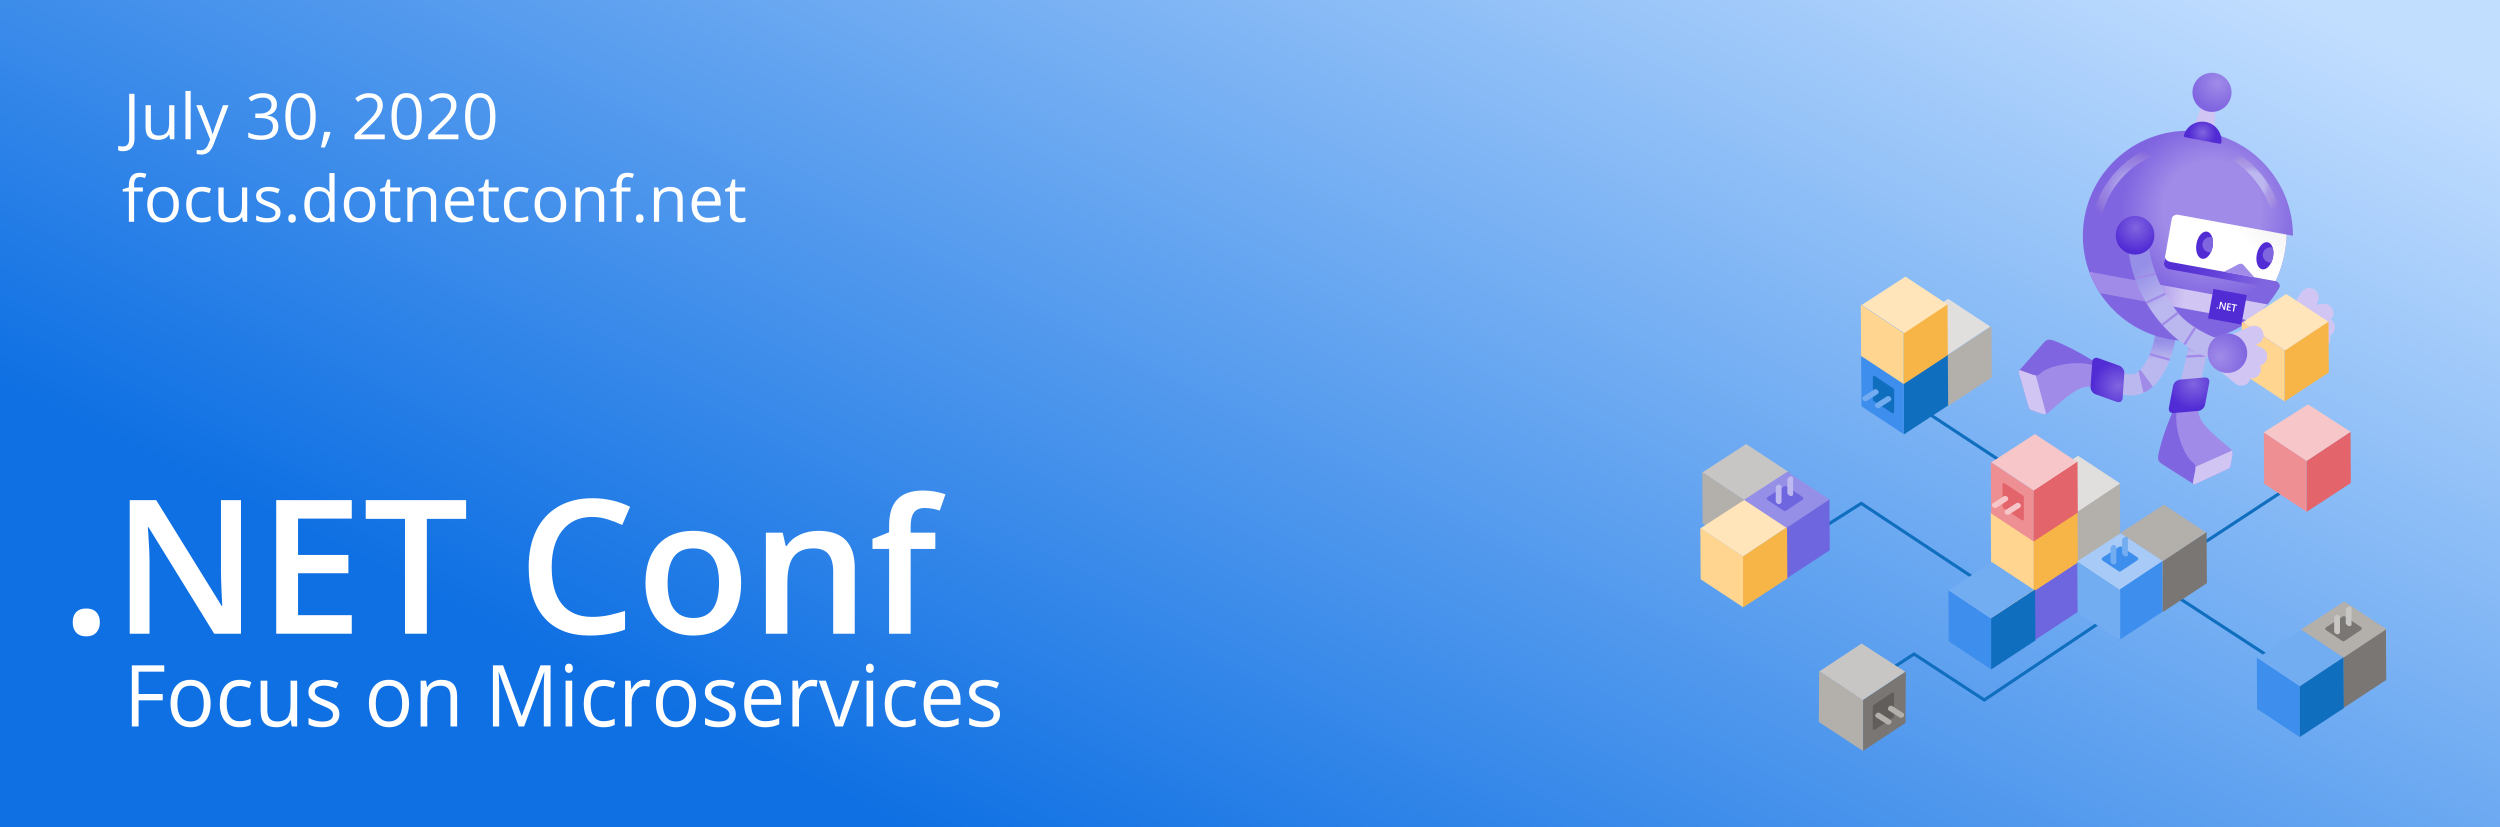 <svg xmlns="http://www.w3.org/2000/svg" width="550" height="182" fill="none" viewBox="0 0 550 182"><rect x="0" y="0" width="550" height="182" fill="#333333" stroke="none"/><g clip-path="url(#clip0)"><rect width="550" height="182" fill="#fff"/><rect width="550" height="182" fill="url(#paint0_linear)"/><path fill="#fff" d="M16 136.904C16 135.926 16.255 135.176 16.764 134.653C17.273 134.13 18.009 133.869 18.974 133.869C19.952 133.869 20.695 134.144 21.204 134.693C21.713 135.229 21.968 135.966 21.968 136.904C21.968 137.856 21.707 138.613 21.184 139.176C20.675 139.725 19.939 140 18.974 140C18.009 140 17.273 139.725 16.764 139.176C16.255 138.626 16 137.869 16 136.904Z"/><path fill="#fff" d="M53.014 139.417H47.126L32.678 115.998H32.517L32.618 117.305C32.805 119.798 32.899 122.076 32.899 124.14V139.417H28.539V110.028H34.366L48.774 133.326H48.894C48.867 133.018 48.814 131.899 48.733 129.969C48.653 128.026 48.613 126.512 48.613 125.426V110.028H53.014V139.417Z"/><path fill="#fff" d="M77.388 139.417H60.77V110.028H77.388V114.089H65.572V122.089H76.644V126.11H65.572V135.336H77.388V139.417Z"/><path fill="#fff" d="M93.905 139.417H89.103V114.149H80.462V110.028H102.546V114.149H93.905V139.417Z"/><path fill="#fff" d="M130.256 113.727C127.496 113.727 125.326 114.705 123.745 116.662C122.164 118.618 121.374 121.319 121.374 124.763C121.374 128.368 122.131 131.095 123.645 132.944C125.172 134.794 127.375 135.718 130.256 135.718C131.501 135.718 132.707 135.598 133.873 135.357C135.038 135.102 136.25 134.78 137.51 134.392V138.512C135.205 139.384 132.593 139.819 129.673 139.819C125.373 139.819 122.071 138.519 119.766 135.919C117.462 133.306 116.31 129.574 116.31 124.723C116.31 121.667 116.866 118.994 117.978 116.702C119.103 114.41 120.724 112.655 122.841 111.435C124.957 110.216 127.442 109.606 130.296 109.606C133.297 109.606 136.069 110.236 138.615 111.496L136.887 115.496C135.895 115.027 134.844 114.618 133.732 114.27C132.633 113.908 131.475 113.727 130.256 113.727Z"/><path fill="#fff" d="M163.049 128.261C163.049 131.892 162.118 134.727 160.256 136.764C158.394 138.801 155.802 139.819 152.48 139.819C150.403 139.819 148.568 139.35 146.974 138.412C145.38 137.474 144.154 136.127 143.297 134.372C142.439 132.616 142.011 130.579 142.011 128.261C142.011 124.656 142.935 121.841 144.784 119.818C146.632 117.794 149.238 116.782 152.6 116.782C155.815 116.782 158.361 117.821 160.236 119.898C162.112 121.962 163.049 124.749 163.049 128.261ZM146.873 128.261C146.873 133.393 148.769 135.96 152.56 135.96C156.311 135.96 158.187 133.393 158.187 128.261C158.187 123.181 156.298 120.642 152.52 120.642C150.537 120.642 149.097 121.299 148.2 122.612C147.316 123.925 146.873 125.808 146.873 128.261Z"/><path fill="#fff" d="M188.046 139.417H183.304V125.748C183.304 124.032 182.956 122.753 182.259 121.908C181.576 121.064 180.484 120.642 178.984 120.642C176.988 120.642 175.528 121.232 174.603 122.411C173.679 123.59 173.217 125.567 173.217 128.341V139.417H168.495V117.184H172.192L172.855 120.099H173.096C173.766 119.041 174.717 118.223 175.95 117.647C177.182 117.071 178.549 116.782 180.049 116.782C185.381 116.782 188.046 119.496 188.046 124.924V139.417Z"/><path fill="#fff" d="M205.77 120.763H200.344V139.417H195.602V120.763H191.945V118.551L195.602 117.104V115.657C195.602 113.03 196.218 111.087 197.451 109.827C198.683 108.554 200.565 107.917 203.097 107.917C204.758 107.917 206.392 108.192 208 108.742L206.754 112.32C205.589 111.945 204.477 111.757 203.419 111.757C202.347 111.757 201.563 112.092 201.068 112.762C200.585 113.419 200.344 114.41 200.344 115.737V117.184H205.77V120.763Z"/><path fill="#fff" d="M30.489 159.816H29V146.377H36.14V147.765H30.489V152.683H35.798V154.071H30.489V159.816Z"/><path fill="#fff" d="M46.337 154.77C46.337 156.412 45.943 157.696 45.155 158.621C44.366 159.54 43.277 160 41.887 160C41.028 160 40.266 159.789 39.6 159.366C38.935 158.943 38.421 158.336 38.059 157.546C37.696 156.755 37.515 155.83 37.515 154.77C37.515 153.127 37.907 151.849 38.689 150.936C39.472 150.017 40.558 149.557 41.948 149.557C43.292 149.557 44.357 150.026 45.146 150.964C45.94 151.902 46.337 153.17 46.337 154.77ZM39.022 154.77C39.022 156.056 39.267 157.037 39.758 157.711C40.249 158.385 40.97 158.722 41.922 158.722C42.874 158.722 43.595 158.388 44.086 157.72C44.582 157.046 44.831 156.063 44.831 154.77C44.831 153.489 44.582 152.517 44.086 151.856C43.595 151.188 42.868 150.854 41.904 150.854C40.953 150.854 40.234 151.181 39.749 151.837C39.265 152.493 39.022 153.47 39.022 154.77Z"/><path fill="#fff" d="M52.733 160C51.343 160 50.265 159.553 49.5 158.658C48.741 157.757 48.361 156.485 48.361 154.843C48.361 153.158 48.746 151.856 49.517 150.936C50.294 150.017 51.398 149.557 52.829 149.557C53.29 149.557 53.752 149.61 54.213 149.714C54.675 149.818 55.037 149.94 55.3 150.081L54.853 151.378C54.532 151.243 54.181 151.132 53.801 151.047C53.422 150.955 53.086 150.909 52.794 150.909C50.843 150.909 49.868 152.214 49.868 154.825C49.868 156.063 50.104 157.012 50.578 157.674C51.056 158.336 51.763 158.667 52.698 158.667C53.498 158.667 54.318 158.486 55.159 158.125V159.476C54.517 159.825 53.708 160 52.733 160Z"/><path fill="#fff" d="M58.812 149.741V156.277C58.812 157.098 58.991 157.711 59.347 158.116C59.703 158.52 60.261 158.722 61.02 158.722C62.025 158.722 62.758 158.434 63.219 157.858C63.686 157.282 63.92 156.341 63.92 155.036V149.741H65.374V159.816H64.174L63.964 158.465H63.885C63.587 158.961 63.172 159.341 62.641 159.605C62.115 159.868 61.514 160 60.836 160C59.668 160 58.792 159.709 58.208 159.127C57.63 158.545 57.341 157.613 57.341 156.332V149.741H58.812Z"/><path fill="#fff" d="M74.661 157.068C74.661 158.005 74.328 158.728 73.662 159.237C72.996 159.746 72.062 160 70.859 160C69.585 160 68.592 159.789 67.88 159.366V157.95C68.341 158.195 68.835 158.388 69.36 158.529C69.892 158.67 70.403 158.741 70.894 158.741C71.653 158.741 72.237 158.615 72.646 158.364C73.055 158.106 73.259 157.717 73.259 157.196C73.259 156.804 73.095 156.47 72.768 156.194C72.447 155.912 71.816 155.582 70.876 155.202C69.982 154.852 69.346 154.549 68.966 154.292C68.592 154.028 68.312 153.731 68.125 153.4C67.944 153.069 67.853 152.674 67.853 152.214C67.853 151.393 68.172 150.746 68.808 150.274C69.445 149.796 70.318 149.557 71.428 149.557C72.462 149.557 73.472 149.778 74.459 150.219L73.942 151.46C72.978 151.044 72.105 150.835 71.323 150.835C70.634 150.835 70.114 150.949 69.763 151.175C69.413 151.402 69.238 151.715 69.238 152.113C69.238 152.383 69.302 152.612 69.43 152.802C69.565 152.992 69.778 153.173 70.07 153.345C70.362 153.516 70.923 153.764 71.752 154.089C72.891 154.524 73.659 154.963 74.056 155.404C74.459 155.845 74.661 156.4 74.661 157.068Z"/><path fill="#fff" d="M89.983 154.77C89.983 156.412 89.589 157.696 88.8 158.621C88.012 159.54 86.923 160 85.533 160C84.674 160 83.912 159.789 83.246 159.366C82.58 158.943 82.066 158.336 81.704 157.546C81.342 156.755 81.161 155.83 81.161 154.77C81.161 153.127 81.552 151.849 82.335 150.936C83.118 150.017 84.204 149.557 85.594 149.557C86.937 149.557 88.003 150.026 88.791 150.964C89.586 151.902 89.983 153.17 89.983 154.77ZM82.668 154.77C82.668 156.056 82.913 157.037 83.404 157.711C83.894 158.385 84.616 158.722 85.568 158.722C86.52 158.722 87.241 158.388 87.731 157.72C88.228 157.046 88.476 156.063 88.476 154.77C88.476 153.489 88.228 152.517 87.731 151.856C87.241 151.188 86.514 150.854 85.55 150.854C84.598 150.854 83.88 151.181 83.395 151.837C82.91 152.493 82.668 153.47 82.668 154.77Z"/><path fill="#fff" d="M99.112 159.816V153.299C99.112 152.478 98.933 151.865 98.577 151.46C98.221 151.056 97.663 150.854 96.904 150.854C95.899 150.854 95.163 151.139 94.696 151.708C94.229 152.278 93.995 153.219 93.995 154.531V159.816H92.541V149.741H93.724L93.96 151.12H94.03C94.328 150.624 94.746 150.241 95.283 149.971C95.82 149.695 96.419 149.557 97.079 149.557C98.236 149.557 99.106 149.852 99.69 150.44C100.274 151.022 100.566 151.957 100.566 153.244V159.816H99.112Z"/><path fill="#fff" d="M114.11 159.816L109.765 147.903H109.694C109.776 148.847 109.817 149.968 109.817 151.267V159.816H108.442V146.377H110.684L114.741 157.463H114.811L118.902 146.377H121.127V159.816H119.638V151.157C119.638 150.164 119.679 149.086 119.76 147.921H119.69L115.31 159.816H114.11Z"/><path fill="#fff" d="M125.884 159.816H124.43V149.741H125.884V159.816ZM124.307 147.011C124.307 146.662 124.389 146.408 124.553 146.248C124.716 146.083 124.921 146 125.166 146C125.399 146 125.601 146.083 125.77 146.248C125.94 146.414 126.024 146.668 126.024 147.011C126.024 147.354 125.94 147.612 125.77 147.783C125.601 147.949 125.399 148.032 125.166 148.032C124.921 148.032 124.716 147.949 124.553 147.783C124.389 147.612 124.307 147.354 124.307 147.011Z"/><path fill="#fff" d="M132.805 160C131.415 160 130.338 159.553 129.572 158.658C128.813 157.757 128.434 156.485 128.434 154.843C128.434 153.158 128.819 151.856 129.59 150.936C130.367 150.017 131.471 149.557 132.901 149.557C133.363 149.557 133.824 149.61 134.286 149.714C134.747 149.818 135.109 149.94 135.372 150.081L134.925 151.378C134.604 151.243 134.254 151.132 133.874 151.047C133.494 150.955 133.158 150.909 132.866 150.909C130.916 150.909 129.94 152.214 129.94 154.825C129.94 156.063 130.177 157.012 130.65 157.674C131.129 158.336 131.836 158.667 132.77 158.667C133.57 158.667 134.391 158.486 135.232 158.125V159.476C134.589 159.825 133.78 160 132.805 160Z"/><path fill="#fff" d="M141.899 149.557C142.325 149.557 142.708 149.594 143.046 149.668L142.845 151.083C142.448 150.991 142.097 150.946 141.794 150.946C141.017 150.946 140.351 151.276 139.796 151.938C139.247 152.6 138.973 153.424 138.973 154.411V159.816H137.518V149.741H138.719L138.885 151.607H138.955C139.311 150.952 139.741 150.446 140.243 150.091C140.745 149.735 141.297 149.557 141.899 149.557Z"/><path fill="#fff" d="M153.13 154.77C153.13 156.412 152.736 157.696 151.947 158.621C151.159 159.54 150.069 160 148.679 160C147.821 160 147.059 159.789 146.393 159.366C145.727 158.943 145.213 158.336 144.851 157.546C144.489 156.755 144.308 155.83 144.308 154.77C144.308 153.127 144.699 151.849 145.482 150.936C146.264 150.017 147.351 149.557 148.741 149.557C150.084 149.557 151.15 150.026 151.938 150.964C152.733 151.902 153.13 153.17 153.13 154.77ZM145.815 154.77C145.815 156.056 146.06 157.037 146.551 157.711C147.041 158.385 147.762 158.722 148.714 158.722C149.666 158.722 150.388 158.388 150.878 157.72C151.375 157.046 151.623 156.063 151.623 154.77C151.623 153.489 151.375 152.517 150.878 151.856C150.388 151.188 149.661 150.854 148.697 150.854C147.745 150.854 147.027 151.181 146.542 151.837C146.057 152.493 145.815 153.47 145.815 154.77Z"/><path fill="#fff" d="M161.882 157.068C161.882 158.005 161.549 158.728 160.883 159.237C160.217 159.746 159.283 160 158.08 160C156.806 160 155.814 159.789 155.101 159.366V157.95C155.562 158.195 156.056 158.388 156.582 158.529C157.113 158.67 157.624 158.741 158.115 158.741C158.874 158.741 159.458 158.615 159.867 158.364C160.276 158.106 160.48 157.717 160.48 157.196C160.48 156.804 160.317 156.47 159.989 156.194C159.668 155.912 159.037 155.582 158.097 155.202C157.204 154.852 156.567 154.549 156.187 154.292C155.814 154.028 155.533 153.731 155.346 153.4C155.165 153.069 155.075 152.674 155.075 152.214C155.075 151.393 155.393 150.746 156.03 150.274C156.666 149.796 157.539 149.557 158.649 149.557C159.683 149.557 160.693 149.778 161.68 150.219L161.163 151.46C160.2 151.044 159.327 150.835 158.544 150.835C157.855 150.835 157.335 150.949 156.985 151.175C156.634 151.402 156.459 151.715 156.459 152.113C156.459 152.383 156.523 152.612 156.652 152.802C156.786 152.992 156.999 153.173 157.291 153.345C157.583 153.516 158.144 153.764 158.973 154.089C160.112 154.524 160.88 154.963 161.277 155.404C161.68 155.845 161.882 156.4 161.882 157.068Z"/><path fill="#fff" d="M168.312 160C166.893 160 165.771 159.547 164.948 158.64C164.13 157.733 163.721 156.473 163.721 154.861C163.721 153.237 164.101 151.947 164.86 150.991C165.625 150.035 166.65 149.557 167.935 149.557C169.139 149.557 170.091 149.974 170.791 150.808C171.492 151.635 171.843 152.729 171.843 154.089V155.054H165.228C165.258 156.237 165.541 157.135 166.078 157.748C166.621 158.361 167.383 158.667 168.365 158.667C169.398 158.667 170.42 158.44 171.431 157.987V159.347C170.917 159.58 170.429 159.746 169.968 159.844C169.512 159.948 168.96 160 168.312 160ZM167.918 150.835C167.147 150.835 166.531 151.099 166.069 151.626C165.614 152.153 165.345 152.882 165.263 153.814H170.283C170.283 152.851 170.079 152.116 169.67 151.607C169.261 151.093 168.677 150.835 167.918 150.835Z"/><path fill="#fff" d="M178.711 149.557C179.137 149.557 179.52 149.594 179.859 149.668L179.657 151.083C179.26 150.991 178.91 150.946 178.606 150.946C177.829 150.946 177.163 151.276 176.608 151.938C176.059 152.6 175.785 153.424 175.785 154.411V159.816H174.331V149.741H175.531L175.697 151.607H175.767C176.124 150.952 176.553 150.446 177.055 150.091C177.558 149.735 178.109 149.557 178.711 149.557Z"/><path fill="#fff" d="M183.757 159.816L180.113 149.741H181.672L183.74 155.716C184.207 157.114 184.481 158.021 184.563 158.437H184.633C184.697 158.112 184.899 157.441 185.238 156.424C185.582 155.401 186.35 153.173 187.542 149.741H189.101L185.457 159.816H183.757Z"/><path fill="#fff" d="M192.097 159.816H190.643V149.741H192.097V159.816ZM190.52 147.011C190.52 146.662 190.602 146.408 190.766 146.248C190.929 146.083 191.134 146 191.379 146C191.613 146 191.814 146.083 191.983 146.248C192.153 146.414 192.237 146.668 192.237 147.011C192.237 147.354 192.153 147.612 191.983 147.783C191.814 147.949 191.613 148.032 191.379 148.032C191.134 148.032 190.929 147.949 190.766 147.783C190.602 147.612 190.52 147.354 190.52 147.011Z"/><path fill="#fff" d="M199.018 160C197.628 160 196.551 159.553 195.786 158.658C195.026 157.757 194.647 156.485 194.647 154.843C194.647 153.158 195.032 151.856 195.803 150.936C196.58 150.017 197.684 149.557 199.115 149.557C199.576 149.557 200.037 149.61 200.499 149.714C200.96 149.818 201.322 149.94 201.585 150.081L201.138 151.378C200.817 151.243 200.467 151.132 200.087 151.047C199.707 150.955 199.372 150.909 199.08 150.909C197.129 150.909 196.153 152.214 196.153 154.825C196.153 156.063 196.39 157.012 196.863 157.674C197.342 158.336 198.049 158.667 198.983 158.667C199.783 158.667 200.604 158.486 201.445 158.125V159.476C200.802 159.825 199.994 160 199.018 160Z"/><path fill="#fff" d="M207.788 160C206.368 160 205.247 159.547 204.424 158.64C203.606 157.733 203.197 156.473 203.197 154.861C203.197 153.237 203.577 151.947 204.336 150.991C205.101 150.035 206.126 149.557 207.411 149.557C208.614 149.557 209.566 149.974 210.267 150.808C210.968 151.635 211.318 152.729 211.318 154.089V155.054H204.704C204.733 156.237 205.016 157.135 205.554 157.748C206.097 158.361 206.859 158.667 207.84 158.667C208.874 158.667 209.896 158.44 210.906 157.987V159.347C210.392 159.58 209.905 159.746 209.443 159.844C208.988 159.948 208.436 160 207.788 160ZM207.393 150.835C206.622 150.835 206.006 151.099 205.545 151.626C205.089 152.153 204.821 152.882 204.739 153.814H209.759C209.759 152.851 209.554 152.116 209.146 151.607C208.737 151.093 208.153 150.835 207.393 150.835Z"/><path fill="#fff" d="M220 157.068C220 158.005 219.667 158.728 219.001 159.237C218.335 159.746 217.401 160 216.198 160C214.925 160 213.932 159.789 213.219 159.366V157.95C213.681 158.195 214.174 158.388 214.7 158.529C215.231 158.67 215.742 158.741 216.233 158.741C216.992 158.741 217.576 158.615 217.985 158.364C218.394 158.106 218.598 157.717 218.598 157.196C218.598 156.804 218.435 156.47 218.108 156.194C217.786 155.912 217.156 155.582 216.215 155.202C215.322 154.852 214.685 154.549 214.306 154.292C213.932 154.028 213.651 153.731 213.465 153.4C213.283 153.069 213.193 152.674 213.193 152.214C213.193 151.393 213.511 150.746 214.148 150.274C214.784 149.796 215.658 149.557 216.767 149.557C217.801 149.557 218.811 149.778 219.799 150.219L219.282 151.46C218.318 151.044 217.445 150.835 216.662 150.835C215.973 150.835 215.453 150.949 215.103 151.175C214.752 151.402 214.577 151.715 214.577 152.113C214.577 152.383 214.641 152.612 214.77 152.802C214.904 152.992 215.117 153.173 215.409 153.345C215.701 153.516 216.262 153.764 217.091 154.089C218.23 154.524 218.998 154.963 219.396 155.404C219.799 155.845 220 156.4 220 157.068Z"/><path fill="url(#paint1_linear)" d="M496.312 54.401L499.605 57.594C496.649 60.645 495.443 63.743 496.2 66.315C497.098 69.372 500.729 71.79 506.429 73.127L505.382 77.597C495.928 75.379 492.776 70.939 491.795 67.61C490.559 63.383 492.161 58.688 496.312 54.401Z"/><path fill="#A08BE8" d="M491.817 61.881L491.672 62.393L496.029 63.629L496.174 63.117L491.817 61.881Z"/><path fill="#A08BE8" d="M493.438 70.897C495.366 69.088 496.779 67.699 496.779 67.699L496.542 67.243L491.818 67.651C492.114 68.668 492.622 69.78 493.438 70.897Z"/><path fill="#A08BE8" d="M499.835 70.617L497.506 74.501L497.963 74.775L500.292 70.89L499.835 70.617Z"/><path fill="#B3AFAB" d="M428.453 78.135V89.398L438.203 83.013L438.138 71.767L428.453 78.135Z"/><path fill="#B2B2B2" d="M428.453 78.147V89.351L419.129 83.202L419.064 71.885L428.453 78.147Z"/><path fill="#E1DFDD" d="M428.329 78.164L437.842 71.844L428.589 65.742L419.01 71.956L428.329 78.164Z"/><path fill="#D0C5F3" d="M507.392 70.159L509.799 66.581C510.431 65.624 510.171 64.335 509.213 63.696C508.255 63.063 506.966 63.324 506.328 64.281L503.862 67.947L507.392 70.159Z"/><path fill="#D0C5F3" d="M507.54 74.457L511.832 74.061C512.973 73.948 513.813 72.931 513.695 71.784C513.582 70.643 512.566 69.804 511.418 69.922L507.02 70.324L507.54 74.457Z"/><path fill="#D0C5F3" d="M507.268 71.471L511.549 70.969C512.69 70.827 513.5 69.786 513.358 68.645C513.216 67.504 512.175 66.694 511.034 66.836L506.647 67.35L507.268 71.471Z"/><path fill="#D0C5F3" d="M506.139 76.166L510.425 76.615C511.566 76.728 512.583 75.894 512.696 74.747C512.808 73.606 511.974 72.589 510.827 72.476L506.428 72.015L506.139 76.166Z"/><path fill="url(#paint2_radial)" d="M505.299 76.296C507.703 76.296 509.651 74.348 509.651 71.944C509.651 69.541 507.703 67.593 505.299 67.593C502.896 67.593 500.948 69.541 500.948 71.944C500.948 74.348 502.896 76.296 505.299 76.296Z"/><path fill="#106EBE" d="M444.547 134.399L409.468 111.157L399.753 117.312L399.381 116.726L409.473 110.329L444.931 133.82L444.547 134.399Z"/><path fill="#106EBE" d="M423.67 90.161L423.285 90.74L446.563 106.084L446.948 105.504L423.67 90.161Z"/><path fill="#106EBE" d="M404.01 155.442L403.632 154.857L421.074 143.469L436.535 153.58L466.228 133.654L466.619 134.233L436.547 154.413L421.08 144.297L404.01 155.442Z"/><path fill="#106EBE" d="M502.313 107.568L476.777 124.312L477.161 124.892L502.698 108.147L502.313 107.568Z"/><path fill="#106EBE" d="M502.207 146.868L476.28 129.958L476.658 129.373L502.213 146.041L502.207 146.868Z"/><path fill="#B3AFAB" d="M456.692 112.653V123.916L466.442 117.53L466.377 106.285L456.692 112.653Z"/><path fill="#B2B2B2" d="M457.117 112.665V123.869L447.793 117.714L447.728 106.397L457.117 112.665Z"/><path fill="#E1DFDD" d="M456.91 112.682L466.424 106.361L457.17 100.26L447.592 106.474L456.91 112.682Z"/><path fill="#6E66DF" d="M447.367 129.74V141.004L457.117 134.618L457.052 123.372L447.367 129.74Z"/><path fill="#B2B2B2" d="M447.367 129.752V140.956L438.043 134.807L437.978 123.49L447.367 129.752Z"/><path fill="#C2C2C2" d="M447.415 129.769L456.928 123.449L447.675 117.347L438.096 123.561L447.415 129.769Z"/><path fill="#797673" d="M475.766 123.425V134.689L485.516 128.303L485.45 117.057L475.766 123.425Z"/><path fill="#939393" d="M475.766 123.437V134.642L466.442 128.493L466.376 117.176L475.766 123.437Z"/><path fill="#B3AFAB" d="M475.796 123.461L485.309 117.14L476.056 111.038L466.477 117.252L475.796 123.461Z"/><path fill="#F7B548" d="M447.367 118.884V130.148L457.117 123.762L457.052 112.516L447.367 118.884Z"/><path fill="#FFD590" d="M447.367 118.896V130.101L438.043 123.946L437.978 112.629L447.367 118.896Z"/><path fill="#B2B2B2" d="M447.397 118.92L456.911 112.599L447.657 106.498L438.079 112.712L447.397 118.92Z"/><path fill="#E3646A" d="M447.367 107.887V119.15L457.117 112.765L457.052 101.519L447.367 107.887Z"/><path fill="#EE8F94" d="M447.367 107.899V119.103L438.043 112.954L437.978 101.637L447.367 107.899Z"/><path fill="#E3646A" d="M445.245 109.288V114.208C445.245 114.261 445.233 114.308 445.204 114.355C445.18 114.403 445.139 114.438 445.091 114.462C445.044 114.485 444.997 114.497 444.943 114.497C444.89 114.497 444.843 114.479 444.796 114.45L440.704 111.754C440.663 111.73 440.633 111.695 440.609 111.653C440.586 111.612 440.574 111.565 440.574 111.517L440.544 106.551C440.544 106.497 440.556 106.45 440.586 106.403C440.609 106.356 440.651 106.32 440.698 106.296C440.745 106.273 440.793 106.261 440.846 106.261C440.899 106.261 440.946 106.279 440.994 106.308L445.115 109.058C445.156 109.081 445.186 109.117 445.21 109.158C445.233 109.194 445.245 109.241 445.245 109.288Z"/><path fill="#106EBE" d="M438.037 136.031V147.295L447.787 140.909L447.722 129.663L438.037 136.031Z"/><path fill="#3E8EED" d="M438.037 136.043V147.247L428.713 141.098L428.648 129.781L438.037 136.043Z"/><path fill="#72ACF1" d="M437.937 136.061L447.45 129.74L438.197 123.638L428.618 129.852L437.937 136.061Z"/><path fill="#3E8EED" d="M466.016 129.693V140.956L475.766 134.571L475.701 123.325L466.016 129.693Z"/><path fill="#72ACF1" d="M466.442 129.705V140.909L457.117 134.76L457.052 123.443L466.442 129.705Z"/><path fill="#A7CBF6" d="M466.276 129.722L475.789 123.402L466.536 117.3L456.958 123.514L466.276 129.722Z"/><path fill="#3E8EED" d="M466.554 125.695L470.244 123.242C470.297 123.206 470.338 123.159 470.368 123.106C470.397 123.053 470.415 122.988 470.415 122.928C470.415 122.869 470.397 122.804 470.368 122.751C470.338 122.698 470.297 122.651 470.244 122.615L466.672 120.256C466.613 120.215 466.542 120.197 466.465 120.197C466.394 120.197 466.323 120.22 466.258 120.256L462.545 122.668C462.492 122.704 462.451 122.751 462.421 122.804C462.392 122.857 462.374 122.922 462.374 122.982C462.374 123.047 462.392 123.106 462.415 123.159C462.445 123.212 462.486 123.26 462.539 123.295L466.134 125.695C466.193 125.737 466.27 125.761 466.341 125.761C466.418 125.761 466.489 125.737 466.554 125.695Z"/><path fill="#72ACF1" d="M465.052 124.206C464.892 124.182 464.739 124.123 464.614 124.023C464.484 123.922 464.384 123.792 464.325 123.644V120.428C464.39 120.28 464.49 120.15 464.614 120.049C464.745 119.949 464.892 119.89 465.052 119.866C465.123 119.866 465.2 119.878 465.265 119.907C465.33 119.937 465.395 119.978 465.442 120.032C465.495 120.085 465.531 120.144 465.56 120.215C465.584 120.286 465.596 120.357 465.596 120.428V123.644C465.602 123.715 465.59 123.792 465.56 123.857C465.537 123.928 465.495 123.987 465.442 124.04C465.389 124.093 465.33 124.135 465.265 124.164C465.2 124.194 465.129 124.206 465.052 124.206Z"/><path fill="#72ACF1" d="M467.701 122.432C467.393 122.432 467.145 122.184 466.861 121.87V118.654C467.145 118.346 467.393 118.092 467.701 118.092C467.772 118.086 467.843 118.092 467.908 118.122C467.973 118.151 468.032 118.193 468.073 118.252C468.115 118.311 468.144 118.376 468.156 118.447C468.168 118.518 468.156 118.589 468.133 118.654V121.87C468.156 121.935 468.168 122.006 468.156 122.077C468.144 122.148 468.115 122.213 468.073 122.272C468.032 122.326 467.973 122.373 467.908 122.402C467.843 122.426 467.772 122.438 467.701 122.432Z"/><path fill="#F7C6C8" d="M441.662 109.377C441.715 109.43 441.751 109.489 441.78 109.554C441.804 109.619 441.816 109.69 441.816 109.767C441.81 109.838 441.792 109.909 441.762 109.974C441.727 110.039 441.686 110.092 441.626 110.14L439.184 111.706C439.048 111.771 438.889 111.789 438.741 111.748C438.593 111.706 438.463 111.618 438.374 111.494C438.321 111.44 438.286 111.381 438.256 111.316C438.233 111.251 438.221 111.18 438.221 111.103C438.227 111.032 438.244 110.961 438.274 110.896C438.309 110.831 438.351 110.778 438.41 110.731L440.852 109.164C440.988 109.099 441.147 109.081 441.295 109.123C441.443 109.158 441.573 109.247 441.662 109.377Z"/><path fill="#F7C6C8" d="M444.441 110.885C444.494 110.938 444.529 110.997 444.559 111.062C444.583 111.127 444.594 111.198 444.594 111.275C444.588 111.346 444.571 111.417 444.541 111.482C444.512 111.547 444.464 111.6 444.405 111.647L441.963 113.214C441.827 113.279 441.668 113.297 441.52 113.256C441.372 113.214 441.242 113.126 441.153 113.001C441.1 112.948 441.065 112.889 441.035 112.824C441.011 112.759 441 112.688 441 112.611C441.005 112.54 441.023 112.469 441.053 112.404C441.088 112.339 441.13 112.286 441.189 112.239L443.631 110.672C443.767 110.607 443.926 110.589 444.074 110.63C444.222 110.666 444.352 110.76 444.441 110.885Z"/><path fill="#939393" d="M383.89 110.08V121.344L393.64 114.958L393.574 103.712L383.89 110.08Z"/><path fill="#B3AFAB" d="M383.89 110.092V121.297L374.566 115.148L374.5 103.831L383.89 110.092Z"/><path fill="#C8C6C4" d="M383.89 110.11L393.403 103.789L384.15 97.688L374.571 103.902L383.89 110.11Z"/><path fill="#6E66DF" d="M392.794 116.171V127.434L402.544 121.049L402.479 109.803L392.794 116.171Z"/><path fill="#939393" d="M392.794 116.182V127.387L383.47 121.237L383.405 109.921L392.794 116.182Z"/><path fill="#958FE7" d="M392.942 116.2L402.455 109.879L393.202 103.777L383.624 109.991L392.942 116.2Z"/><path fill="#6E66DF" d="M392.865 112.404L396.555 109.95C396.608 109.915 396.649 109.867 396.679 109.814C396.708 109.761 396.726 109.696 396.726 109.637C396.726 109.572 396.708 109.513 396.679 109.46C396.649 109.406 396.608 109.359 396.555 109.324L392.983 106.964C392.924 106.923 392.853 106.905 392.776 106.905C392.699 106.905 392.634 106.929 392.569 106.964L388.856 109.371C388.803 109.406 388.762 109.454 388.732 109.507C388.703 109.56 388.685 109.625 388.685 109.684C388.685 109.749 388.703 109.808 388.726 109.862C388.756 109.915 388.797 109.962 388.85 109.998L392.445 112.398C392.504 112.439 392.581 112.463 392.652 112.463C392.735 112.463 392.806 112.439 392.865 112.404Z"/><path fill="#BDB9F0" d="M391.369 110.914C391.209 110.896 391.062 110.837 390.937 110.737C390.813 110.636 390.719 110.506 390.671 110.358V107.142C390.725 106.994 390.813 106.858 390.937 106.764C391.062 106.663 391.209 106.604 391.369 106.586C391.517 106.586 391.659 106.645 391.765 106.752C391.872 106.858 391.937 106.994 391.943 107.142V110.358C391.937 110.506 391.872 110.648 391.765 110.749C391.659 110.849 391.517 110.908 391.369 110.914Z"/><path fill="#BDB9F0" d="M394.024 109.134C393.716 109.134 393.468 108.886 393.22 108.573V105.356C393.468 105.049 393.716 104.794 394.024 104.794C394.095 104.789 394.166 104.8 394.231 104.83C394.296 104.859 394.355 104.901 394.402 104.954C394.45 105.007 394.479 105.072 394.497 105.143C394.515 105.214 394.509 105.285 394.491 105.356V108.573C394.509 108.644 394.509 108.714 394.497 108.785C394.479 108.856 394.45 108.921 394.402 108.975C394.355 109.028 394.296 109.069 394.231 109.099C394.166 109.128 394.095 109.14 394.024 109.134Z"/><path fill="#F7B548" d="M383.464 122.373V133.636L393.214 127.251L393.149 116.005L383.464 122.373Z"/><path fill="#FFD590" d="M383.464 122.385V133.589L374.14 127.44L374.075 116.123L383.464 122.385Z"/><path fill="#FFE5B9" d="M383.458 122.408L392.971 116.088L383.718 109.986L374.14 116.2L383.458 122.408Z"/><path fill="#106EBE" d="M418.839 84.319V95.583L428.589 89.197L428.524 77.951L418.839 84.319Z"/><path fill="#3E8EED" d="M418.839 84.331V95.535L409.515 89.386L409.45 78.07L418.839 84.331Z"/><path fill="#106EBE" d="M416.716 85.72V90.64C416.716 90.693 416.704 90.74 416.675 90.787C416.645 90.835 416.61 90.87 416.562 90.894C416.515 90.918 416.468 90.929 416.415 90.929C416.361 90.929 416.314 90.912 416.267 90.882L412.175 88.18C412.134 88.156 412.104 88.121 412.081 88.08C412.057 88.038 412.045 87.991 412.045 87.944L412.016 82.977C412.016 82.924 412.027 82.876 412.057 82.829C412.081 82.782 412.122 82.746 412.169 82.723C412.217 82.699 412.264 82.687 412.317 82.687C412.37 82.687 412.418 82.705 412.465 82.735L416.586 85.484C416.627 85.508 416.657 85.543 416.681 85.584C416.704 85.626 416.716 85.673 416.716 85.72Z"/><path fill="#7BC0EF" d="M418.822 84.349L428.335 78.028L419.082 71.926L409.503 78.14L418.822 84.349Z"/><path fill="#72ACF1" d="M413.151 85.892C413.204 85.945 413.24 86.004 413.269 86.069C413.293 86.134 413.305 86.205 413.305 86.282C413.299 86.353 413.281 86.424 413.251 86.489C413.216 86.554 413.175 86.607 413.115 86.654L410.673 88.221C410.537 88.286 410.378 88.304 410.23 88.263C410.082 88.221 409.952 88.133 409.863 88.008C409.81 87.955 409.775 87.896 409.745 87.831C409.722 87.766 409.71 87.695 409.71 87.618C409.716 87.547 409.733 87.476 409.763 87.411C409.798 87.346 409.84 87.293 409.899 87.246L412.341 85.679C412.477 85.614 412.636 85.596 412.784 85.638C412.938 85.673 413.068 85.768 413.151 85.892Z"/><path fill="#72ACF1" d="M415.936 87.405C415.989 87.459 416.024 87.518 416.054 87.583C416.078 87.648 416.09 87.719 416.09 87.796C416.084 87.867 416.066 87.938 416.036 88.003C416.001 88.068 415.959 88.121 415.9 88.168L413.458 89.735C413.322 89.8 413.163 89.818 413.015 89.776C412.867 89.735 412.737 89.646 412.648 89.522C412.595 89.469 412.56 89.41 412.53 89.345C412.506 89.28 412.495 89.209 412.495 89.132C412.501 89.061 412.518 88.99 412.548 88.925C412.583 88.86 412.625 88.807 412.684 88.759L415.126 87.193C415.262 87.127 415.421 87.11 415.569 87.151C415.717 87.187 415.847 87.275 415.936 87.405Z"/><path fill="#B3AFAB" d="M409.893 153.964V165.228L400.144 158.842L400.209 147.596L409.893 153.964Z"/><path fill="#797673" d="M409.893 153.976V165.18L419.217 159.031L419.282 147.714L409.893 153.976Z"/><path fill="#605D5A" d="M412.01 155.365V160.284C412.01 160.338 412.022 160.385 412.051 160.432C412.081 160.48 412.116 160.515 412.164 160.539C412.211 160.562 412.258 160.574 412.312 160.574C412.365 160.574 412.412 160.556 412.459 160.527L416.551 157.831C416.592 157.807 416.622 157.772 416.646 157.73C416.669 157.689 416.681 157.642 416.681 157.594L416.711 152.628C416.711 152.574 416.699 152.527 416.669 152.48C416.64 152.432 416.604 152.397 416.557 152.373C416.51 152.35 416.462 152.338 416.409 152.338C416.356 152.338 416.308 152.356 416.261 152.385L412.14 155.135C412.099 155.158 412.069 155.194 412.045 155.235C412.022 155.271 412.01 155.318 412.01 155.365Z"/><path fill="#C8C6C4" d="M409.817 153.994L400.303 147.673L409.556 141.571L419.135 147.785L409.817 153.994Z"/><path fill="#B3AFAB" d="M415.487 155.537C415.434 155.59 415.398 155.65 415.368 155.715C415.345 155.78 415.333 155.851 415.333 155.927C415.339 155.998 415.357 156.069 415.386 156.134C415.422 156.199 415.463 156.253 415.522 156.3L417.964 157.867C418.1 157.932 418.26 157.95 418.408 157.908C418.555 157.867 418.685 157.778 418.774 157.654C418.827 157.601 418.863 157.542 418.892 157.477C418.922 157.412 418.928 157.341 418.928 157.264C418.922 157.193 418.904 157.122 418.875 157.057C418.839 156.992 418.798 156.939 418.739 156.891L416.297 155.324C416.161 155.259 416.001 155.242 415.853 155.283C415.706 155.318 415.575 155.413 415.487 155.537Z"/><path fill="#B3AFAB" d="M412.702 157.05C412.649 157.104 412.613 157.163 412.584 157.228C412.56 157.293 412.548 157.364 412.548 157.441C412.554 157.512 412.572 157.583 412.601 157.648C412.637 157.713 412.678 157.766 412.737 157.813L415.179 159.38C415.315 159.445 415.475 159.463 415.623 159.421C415.771 159.38 415.901 159.291 415.989 159.167C416.042 159.114 416.078 159.055 416.108 158.99C416.131 158.925 416.143 158.854 416.143 158.777C416.137 158.706 416.119 158.635 416.09 158.57C416.054 158.505 416.013 158.452 415.954 158.404L413.512 156.838C413.376 156.773 413.216 156.755 413.068 156.796C412.921 156.832 412.791 156.926 412.702 157.05Z"/><path fill="#797673" d="M515.221 144.71V155.974L524.971 149.588L524.906 138.342L515.221 144.71Z"/><path fill="#939393" d="M515.64 144.722V155.926L506.316 149.771L506.251 138.455L515.64 144.722Z"/><path fill="#B3AFAB" d="M515.487 144.74L525 138.419L515.747 132.317L506.168 138.532L515.487 144.74Z"/><path fill="#106EBE" d="M505.891 150.913V162.176L515.641 155.791L515.576 144.545L505.891 150.913Z"/><path fill="#3E8EED" d="M505.891 150.925V162.129L496.567 155.98L496.501 144.663L505.891 150.925Z"/><path fill="#72ACF1" d="M506.003 150.948L515.516 144.627L506.263 138.525L496.685 144.74L506.003 150.948Z"/><path fill="#797673" d="M515.741 141.038L519.431 138.585C519.484 138.549 519.525 138.502 519.555 138.449C519.584 138.395 519.602 138.33 519.602 138.271C519.602 138.212 519.584 138.147 519.555 138.094C519.525 138.041 519.484 137.993 519.431 137.958L515.859 135.599C515.8 135.557 515.729 135.54 515.652 135.54C515.575 135.54 515.51 135.563 515.445 135.599L511.732 138.011C511.679 138.047 511.638 138.094 511.608 138.147C511.579 138.2 511.561 138.265 511.561 138.324C511.561 138.389 511.579 138.449 511.602 138.502C511.632 138.555 511.673 138.602 511.726 138.638L515.321 141.038C515.38 141.08 515.457 141.103 515.528 141.103C515.605 141.097 515.676 141.08 515.741 141.038Z"/><path fill="#C8C6C4" d="M514.239 139.548C514.08 139.531 513.932 139.466 513.802 139.371C513.677 139.271 513.577 139.141 513.518 138.993V135.776C513.577 135.628 513.672 135.498 513.802 135.398C513.926 135.297 514.08 135.238 514.239 135.22C514.31 135.22 514.387 135.232 514.452 135.262C514.517 135.291 514.582 135.333 514.635 135.386C514.689 135.439 514.73 135.498 514.754 135.569C514.783 135.634 514.795 135.711 514.795 135.782V138.999C514.795 139.07 514.783 139.146 514.754 139.211C514.724 139.277 514.683 139.342 514.635 139.395C514.582 139.448 514.523 139.489 514.452 139.519C514.387 139.531 514.316 139.548 514.239 139.548Z"/><path fill="#C8C6C4" d="M516.894 137.769C516.586 137.769 516.338 137.521 516.072 137.207V133.991C516.338 133.683 516.586 133.429 516.894 133.429C516.965 133.423 517.036 133.435 517.101 133.459C517.166 133.488 517.225 133.53 517.266 133.583C517.314 133.636 517.343 133.707 517.355 133.772C517.367 133.843 517.361 133.914 517.337 133.979V137.195C517.361 137.26 517.367 137.337 517.355 137.402C517.343 137.473 517.314 137.538 517.266 137.591C517.219 137.645 517.166 137.692 517.101 137.716C517.036 137.769 516.965 137.781 516.894 137.769Z"/><path fill="url(#paint3_linear)" d="M468.771 87.016C467.452 87.016 465.897 86.637 464.159 85.543L465.555 81.387C467.204 82.421 469.185 82.469 469.741 82.209C471.491 81.387 473.631 77.78 474.341 72.465L478.887 73.074C478.651 74.841 477.196 83.781 471.692 86.365C470.923 86.72 469.936 87.016 468.771 87.016Z"/><path fill="url(#paint4_linear)" d="M482.234 72.89L479.78 83.805L484.274 83.568L486.728 72.66L482.234 72.89Z"/><path fill="#A08BE8" d="M481.045 78.158L480.927 78.696L485.421 78.46L485.539 77.922L481.045 78.158Z"/><path fill="#A08BE8" d="M473.087 77.674L472.845 78.158L477.203 79.376L477.445 78.892L473.087 77.674Z"/><path fill="url(#paint5_radial)" d="M500.628 61.875C503.182 56.382 503.058 51.605 503.058 51.605L504.412 51.853L504.448 51.836C504.442 40.903 496.637 31.189 485.498 29.155C472.945 26.861 460.913 35.174 458.613 47.726C456.313 60.279 464.632 72.311 477.185 74.611C487.088 76.42 496.673 71.625 501.397 63.359C501.562 62.993 501.681 62.313 500.628 61.875Z"/><path fill="url(#paint6_radial)" d="M500.628 61.875C503.153 56.453 503.058 51.723 503.058 51.611L479.479 47.3C479.479 47.3 478.019 46.88 477.77 48.234C477.522 49.588 476.877 53.438 476.103 57.677C475.943 58.546 500.386 62.088 500.628 61.875Z"/><path fill="#A08BE8" d="M489.312 59.788C489.312 59.788 491.907 58.41 492.41 58.156C492.912 57.908 493.303 57.955 493.646 58.381C493.988 58.807 495.934 60.994 495.934 60.994L489.312 59.788Z"/><path fill="url(#paint7_radial)" d="M501.243 63.631C501.243 63.631 502.124 62.484 500.64 61.863C500.64 61.857 477.451 57.618 477.451 57.618C476.913 57.517 476.274 57.068 476.31 56.536C476.245 56.908 476.174 57.293 476.103 57.671C475.961 58.463 476.469 58.99 476.984 59.155C477.037 59.173 477.09 59.185 477.143 59.197L478.728 59.486L501.243 63.631Z"/><path fill="url(#paint8_radial)" d="M498.837 66.972L459.648 59.806C460.257 61.461 461.049 63.034 462.007 64.501L494.97 70.531C496.383 69.497 497.684 68.302 498.837 66.972Z"/><path fill="#512BD4" d="M494.292 64.918L486.958 63.576L485.772 70.061L493.106 71.403L494.292 64.918Z"/><path fill="#fff" d="M487.758 67.902C487.717 67.897 487.68 67.874 487.659 67.838C487.633 67.8 487.623 67.767 487.634 67.727C487.639 67.686 487.66 67.654 487.698 67.628C487.734 67.607 487.775 67.594 487.815 67.604C487.856 67.609 487.893 67.632 487.919 67.669C487.946 67.707 487.955 67.74 487.944 67.781C487.939 67.822 487.913 67.852 487.881 67.88C487.839 67.899 487.8 67.907 487.758 67.902Z"/><path fill="#fff" d="M489.475 68.19L489.195 68.138L488.67 66.844C488.655 66.81 488.645 66.776 488.642 66.745L488.636 66.743C488.632 66.779 488.625 66.851 488.607 66.962L488.419 67.995L488.173 67.953L488.459 66.377L488.757 66.433L489.26 67.696C489.281 67.751 489.297 67.786 489.298 67.805L489.303 67.806C489.303 67.763 489.316 67.693 489.33 67.593L489.514 66.577L489.76 66.619L489.475 68.19Z"/><path fill="#fff" d="M490.679 68.406L489.814 68.251L490.101 66.674L490.929 66.826L490.888 67.047L490.316 66.941L490.237 67.391L490.769 67.487L490.727 67.708L490.195 67.613L490.112 68.08L490.719 68.19L490.679 68.406Z"/><path fill="#fff" d="M492.155 67.275L491.712 67.191L491.468 68.546L491.21 68.501L491.455 67.146L491.012 67.063L491.054 66.841L492.193 67.046L492.155 67.275Z"/><path fill="#D0C5F3" d="M487.165 28.552L482.778 27.724L484.25 23.337L487.402 23.934L487.165 28.552Z"/><path fill="url(#paint9_radial)" d="M488.324 31.626C488.519 31.662 488.714 31.52 488.726 31.325C488.892 29.196 487.431 27.245 485.285 26.837C483.139 26.429 481.069 27.712 480.443 29.752C480.383 29.947 480.508 30.148 480.709 30.184L488.324 31.626Z"/><path fill="#8065E0" d="M478.527 89.38C475.76 95.376 474.814 99.928 474.784 100.413C474.749 101.087 474.802 101.537 475.606 102.051C476.534 102.642 482.577 106.503 482.577 106.503L483.547 102.897L483.736 91.917L478.527 89.38Z"/><path fill="#A08BE8" d="M483.612 89.824C483.458 92.662 485.995 94.808 490.524 98.569C491.056 99.006 491.274 99.503 491.133 100.236L490.683 102.589C490.618 102.938 490.287 103.086 489.944 103.275L482.802 106.574C482.559 106.598 482.4 106.415 482.447 106.166L482.967 103.452C483.127 102.607 483.044 102.187 482.311 101.637C480.472 100.266 478.214 94.223 478.882 90.492C479.556 86.749 483.612 89.824 483.612 89.824Z"/><path fill="#D0C5F3" d="M491.009 99.142C491.168 99.444 491.216 99.793 491.133 100.23L490.684 102.583C490.618 102.932 490.341 103.08 489.944 103.269L482.802 106.568C482.56 106.592 482.4 106.409 482.447 106.16L482.968 103.446C483.027 103.151 483.05 102.908 483.027 102.69L491.009 99.142Z"/><path fill="url(#paint10_radial)" d="M485.043 83.042L479.55 83.521C478.87 83.58 478.214 84.189 478.084 84.881L477.155 89.735C477.025 90.427 477.469 90.935 478.149 90.876L483.642 90.397C484.322 90.338 484.978 89.729 485.108 89.037L486.036 84.183C486.166 83.497 485.723 82.983 485.043 83.042Z"/><path fill="#A08BE8" d="M470.486 81.706L471.586 86.412C471.621 86.395 471.657 86.383 471.686 86.371C472.402 86.034 473.046 85.597 473.625 85.076L470.876 81.334C470.746 81.464 470.616 81.594 470.486 81.706Z"/><path fill="#512BD4" d="M486.786 54.26C487.077 52.607 486.514 51.126 485.53 50.954C484.546 50.781 483.513 51.981 483.222 53.634C482.932 55.287 483.495 56.767 484.479 56.94C485.463 57.113 486.496 55.913 486.786 54.26Z"/><path fill="#8065E0" d="M485.279 52.444C484.504 52.971 484.303 54.017 484.83 54.792C485.184 55.318 485.787 55.578 486.379 55.525C486.562 55.152 486.704 54.721 486.787 54.254C486.917 53.503 486.875 52.793 486.692 52.22C486.231 52.084 485.711 52.149 485.279 52.444Z"/><path fill="#512BD4" d="M500.051 56.639C500.39 54.995 499.872 53.499 498.894 53.297C497.915 53.094 496.847 54.263 496.507 55.907C496.168 57.551 496.686 59.047 497.665 59.249C498.643 59.451 499.712 58.282 500.051 56.639Z"/><path fill="#8065E0" d="M498.559 54.685C497.784 55.212 497.583 56.258 498.109 57.033C498.47 57.559 499.073 57.825 499.67 57.766C499.836 57.429 499.966 57.044 500.049 56.637C500.214 55.832 500.173 55.064 499.978 54.461C499.511 54.325 498.99 54.39 498.559 54.685Z"/><path fill="url(#paint11_radial)" d="M486.639 24.614C489.013 24.614 490.938 22.689 490.938 20.315C490.938 17.941 489.013 16.017 486.639 16.017C484.265 16.017 482.341 17.941 482.341 20.315C482.341 22.689 484.265 24.614 486.639 24.614Z"/><path fill="url(#paint12_radial)" d="M489.241 33.459C489.152 33.873 489.347 34.31 489.749 34.511C494.952 37.137 498.642 41.991 499.895 47.543C500.232 49.045 502.136 48.791 501.769 47.147C500.398 41.033 496.342 35.682 490.612 32.797C490.139 32.56 489.566 32.75 489.323 33.223C489.288 33.305 489.258 33.382 489.241 33.459Z"/><path fill="#E3646A" d="M517.119 94.997L517.184 106.243L507.434 112.629V101.365L517.119 94.997Z"/><path fill="#EE8F94" d="M498.045 95.11L498.11 106.427L507.434 112.576V101.371L498.045 95.11Z"/><path fill="#F7C6C8" d="M498.033 95.116L507.765 88.961L517.119 94.992L507.44 101.413L498.033 95.116Z"/><path fill="#F7C6C8" d="M447.415 107.917L456.928 101.596L447.675 95.494L438.096 101.709L447.415 107.917Z"/><path fill="#F7B548" d="M418.768 73.251V84.514L428.518 78.129L428.453 66.883L418.768 73.251Z"/><path fill="#FFD590" d="M418.768 73.263V84.467L409.444 78.312L409.373 67.001L418.768 73.263Z"/><path fill="#FFE5B9" d="M418.934 73.281L428.447 66.96L419.194 60.858L409.615 67.072L418.934 73.281Z"/><path fill="url(#paint13_radial)" d="M461.179 50.044C461.599 49.997 461.96 49.671 462.025 49.234C463.125 41.92 468.405 35.794 475.476 33.636C475.985 33.483 476.268 32.945 476.115 32.442C475.961 31.933 475.423 31.65 474.92 31.803C467.145 34.174 461.339 40.909 460.133 48.95C460.056 49.47 460.417 49.961 460.937 50.038C461.014 50.056 461.097 50.056 461.179 50.044Z"/><path fill="url(#paint14_linear)" d="M489.418 79.903L490.66 75.486C486.03 74.185 481.217 71.548 478.964 68.592C474.483 62.703 472.91 57.074 472.697 53.248L468.115 53.509C468.736 64.63 476.658 76.68 489.418 79.903Z"/><path fill="#A08BE8" d="M480.774 75.965L483.174 72.204C483.02 72.11 482.879 72.015 482.731 71.915L480.348 75.651C480.484 75.758 480.626 75.864 480.774 75.965Z"/><path fill="#A08BE8" d="M472.313 66.847L476.487 64.861C476.398 64.707 476.31 64.553 476.221 64.4L472.052 66.386C472.135 66.54 472.218 66.694 472.313 66.847Z"/><path fill="#A08BE8" d="M475.878 71.661L479.313 69.012C479.195 68.876 479.083 68.74 478.976 68.604L475.523 71.27C475.641 71.4 475.76 71.531 475.878 71.661Z"/><path fill="#A08BE8" d="M469.794 61.538L474.347 60.42C474.282 60.255 474.216 60.089 474.157 59.924L469.616 61.035C469.676 61.201 469.735 61.372 469.794 61.538Z"/><path fill="url(#paint15_radial)" d="M469.717 56.01C472.062 56.01 473.962 54.109 473.962 51.764C473.962 49.42 472.062 47.519 469.717 47.519C467.373 47.519 465.472 49.42 465.472 51.764C465.472 54.109 467.373 56.01 469.717 56.01Z"/><path fill="#8065E0" d="M461.719 80.192C456.22 76.538 451.868 74.9 451.395 74.8C450.739 74.664 450.284 74.64 449.651 75.362C448.924 76.189 444.176 81.564 444.176 81.564L447.593 83.078L458.413 84.952L461.719 80.192Z"/><path fill="#A08BE8" d="M460.5 85.147C457.721 84.561 455.208 86.731 450.797 90.633C450.283 91.089 449.762 91.231 449.053 90.982L446.8 90.178C446.469 90.06 446.369 89.711 446.238 89.344L444.08 81.782C444.098 81.54 444.299 81.41 444.536 81.499L447.137 82.427C447.947 82.716 448.373 82.699 449.029 82.054C450.667 80.452 456.982 79.145 460.571 80.381C464.16 81.611 460.5 85.147 460.5 85.147Z"/><path fill="#D0C5F3" d="M450.147 91.024C449.821 91.136 449.473 91.124 449.053 90.976L446.8 90.172C446.469 90.054 446.363 89.758 446.238 89.338L444.08 81.776C444.098 81.534 444.299 81.404 444.536 81.493L447.137 82.421C447.421 82.521 447.657 82.58 447.876 82.592L450.147 91.024Z"/><path fill="url(#paint16_radial)" d="M466.974 87.606L467.347 82.102C467.394 81.422 466.891 80.677 466.229 80.44L461.576 78.779C460.914 78.542 460.34 78.903 460.293 79.583L459.92 85.087C459.873 85.767 460.376 86.512 461.038 86.749L465.691 88.41C466.359 88.641 466.933 88.286 466.974 87.606Z"/><path fill="#F7B548" d="M502.585 77.071V88.334L512.335 81.949L512.27 70.703L502.585 77.071Z"/><path fill="#FFD590" d="M502.585 77.082V88.287L493.261 82.132L493.196 70.815L502.585 77.082Z"/><path fill="#FFE5B9" d="M502.715 77.1L512.229 70.78L502.975 64.678L493.397 70.892L502.715 77.1Z"/><path fill="#D0C5F3" d="M492.77 77.336L496.738 75.645C497.79 75.184 498.275 73.96 497.814 72.908C497.358 71.855 496.129 71.371 495.076 71.832L491.008 73.564L492.77 77.336Z"/><path fill="#D0C5F3" d="M490.553 81.026L494.367 83.03C495.39 83.556 496.643 83.154 497.169 82.137C497.696 81.114 497.294 79.861 496.277 79.335L492.362 77.277L490.553 81.026Z"/><path fill="#D0C5F3" d="M491.948 78.371L495.815 80.275C496.85 80.778 498.091 80.346 498.594 79.311C499.097 78.276 498.665 77.035 497.63 76.532L493.663 74.575L491.948 78.371Z"/><path fill="#D0C5F3" d="M488.454 81.694L491.807 84.402C492.705 85.117 494.012 84.969 494.727 84.071C495.443 83.172 495.295 81.865 494.396 81.15L490.961 78.371L488.454 81.694Z"/><path fill="url(#paint17_radial)" d="M490.039 82.049C492.442 82.049 494.39 80.1 494.39 77.697C494.39 75.293 492.442 73.345 490.039 73.345C487.635 73.345 485.687 75.293 485.687 77.697C485.687 80.1 487.635 82.049 490.039 82.049Z"/><path fill="#fff" d="M27.023 33.269C26.59 33.269 26.249 33.207 26 33.084V32.093C26.327 32.184 26.668 32.23 27.023 32.23C27.479 32.23 27.824 32.093 28.059 31.819C28.299 31.546 28.419 31.152 28.419 30.637V20.643H29.593V30.541C29.593 31.407 29.372 32.077 28.93 32.551C28.488 33.029 27.852 33.269 27.023 33.269Z"/><path fill="#fff" d="M33.187 23.145V28.005C33.187 28.616 33.327 29.071 33.608 29.372C33.889 29.673 34.329 29.823 34.928 29.823C35.721 29.823 36.299 29.609 36.663 29.181C37.031 28.752 37.215 28.053 37.215 27.082V23.145H38.363V30.637H37.416L37.25 29.632H37.188C36.953 30.001 36.626 30.284 36.207 30.48C35.792 30.675 35.317 30.773 34.783 30.773C33.862 30.773 33.171 30.557 32.71 30.124C32.254 29.691 32.026 28.998 32.026 28.046V23.145H33.187Z"/><path fill="#fff" d="M41.949 30.637H40.802V20H41.949V30.637Z"/><path fill="#fff" d="M43.179 23.145H44.409L46.068 27.417C46.431 28.392 46.657 29.096 46.745 29.529H46.8C46.86 29.297 46.984 28.9 47.173 28.34C47.367 27.775 47.993 26.043 49.053 23.145H50.283L47.028 31.676C46.706 32.519 46.328 33.116 45.895 33.467C45.466 33.822 44.939 34 44.312 34C43.962 34 43.617 33.961 43.276 33.884V32.975C43.529 33.029 43.812 33.057 44.126 33.057C44.914 33.057 45.476 32.619 45.812 31.744L46.233 30.678L43.179 23.145Z"/><path fill="#fff" d="M60.925 22.994C60.925 23.632 60.743 24.154 60.379 24.56C60.02 24.965 59.508 25.236 58.845 25.373V25.428C59.656 25.528 60.257 25.783 60.648 26.193C61.04 26.604 61.236 27.141 61.236 27.807C61.236 28.759 60.902 29.493 60.234 30.008C59.566 30.518 58.617 30.773 57.387 30.773C56.852 30.773 56.362 30.732 55.915 30.65C55.473 30.573 55.042 30.434 54.623 30.233V29.153C55.06 29.367 55.526 29.532 56.019 29.645C56.516 29.755 56.986 29.81 57.428 29.81C59.174 29.81 60.047 29.133 60.047 27.779C60.047 26.567 59.084 25.961 57.159 25.961H56.164V24.983H57.172C57.96 24.983 58.584 24.812 59.045 24.471C59.506 24.124 59.736 23.646 59.736 23.035C59.736 22.547 59.566 22.165 59.225 21.887C58.889 21.609 58.43 21.47 57.85 21.47C57.407 21.47 56.99 21.529 56.599 21.648C56.207 21.766 55.761 21.985 55.258 22.304L54.678 21.538C55.093 21.215 55.569 20.962 56.108 20.779C56.652 20.592 57.223 20.499 57.822 20.499C58.803 20.499 59.566 20.722 60.109 21.169C60.653 21.611 60.925 22.219 60.925 22.994Z"/><path fill="#fff" d="M69.459 25.626C69.459 27.353 69.183 28.643 68.63 29.495C68.082 30.347 67.241 30.773 66.108 30.773C65.02 30.773 64.193 30.338 63.627 29.468C63.06 28.593 62.777 27.312 62.777 25.626C62.777 23.885 63.051 22.593 63.599 21.75C64.147 20.907 64.984 20.485 66.108 20.485C67.204 20.485 68.035 20.925 68.602 21.805C69.174 22.684 69.459 23.958 69.459 25.626ZM63.938 25.626C63.938 27.08 64.111 28.139 64.456 28.805C64.802 29.465 65.352 29.796 66.108 29.796C66.872 29.796 67.425 29.461 67.766 28.791C68.112 28.116 68.284 27.061 68.284 25.626C68.284 24.19 68.112 23.14 67.766 22.475C67.425 21.805 66.872 21.47 66.108 21.47C65.352 21.47 64.802 21.8 64.456 22.461C64.111 23.117 63.938 24.172 63.938 25.626Z"/><path fill="#fff" d="M72.59 29.01L72.693 29.167C72.573 29.623 72.401 30.151 72.175 30.753C71.949 31.359 71.714 31.922 71.47 32.441H70.606C70.731 31.967 70.867 31.382 71.014 30.685C71.166 29.987 71.272 29.429 71.332 29.01H72.59Z"/><path fill="#fff" d="M84.648 30.637H78.007V29.659L80.668 27.014C81.478 26.203 82.013 25.624 82.271 25.277C82.529 24.931 82.722 24.594 82.851 24.266C82.98 23.938 83.045 23.584 83.045 23.206C83.045 22.673 82.881 22.251 82.554 21.941C82.227 21.627 81.773 21.47 81.193 21.47C80.774 21.47 80.375 21.538 79.997 21.675C79.624 21.811 79.207 22.06 78.747 22.42L78.138 21.648C79.069 20.882 80.083 20.499 81.179 20.499C82.128 20.499 82.872 20.741 83.411 21.224C83.95 21.702 84.219 22.347 84.219 23.158C84.219 23.792 84.04 24.418 83.68 25.038C83.321 25.658 82.649 26.442 81.663 27.39L79.451 29.529V29.584H84.648V30.637Z"/><path fill="#fff" d="M92.802 25.626C92.802 27.353 92.526 28.643 91.973 29.495C91.425 30.347 90.584 30.773 89.451 30.773C88.363 30.773 87.537 30.338 86.97 29.468C86.403 28.593 86.12 27.312 86.12 25.626C86.12 23.885 86.394 22.593 86.942 21.75C87.49 20.907 88.327 20.485 89.451 20.485C90.547 20.485 91.379 20.925 91.945 21.805C92.517 22.684 92.802 23.958 92.802 25.626ZM87.281 25.626C87.281 27.08 87.454 28.139 87.799 28.805C88.145 29.465 88.695 29.796 89.451 29.796C90.215 29.796 90.768 29.461 91.109 28.791C91.455 28.116 91.627 27.061 91.627 25.626C91.627 24.19 91.455 23.14 91.109 22.475C90.768 21.805 90.215 21.47 89.451 21.47C88.695 21.47 88.145 21.8 87.799 22.461C87.454 23.117 87.281 24.172 87.281 25.626Z"/><path fill="#fff" d="M100.846 30.637H94.205V29.659L96.865 27.014C97.676 26.203 98.211 25.624 98.469 25.277C98.727 24.931 98.92 24.594 99.049 24.266C99.178 23.938 99.243 23.584 99.243 23.206C99.243 22.673 99.079 22.251 98.752 21.941C98.425 21.627 97.971 21.47 97.391 21.47C96.971 21.47 96.573 21.538 96.195 21.675C95.822 21.811 95.405 22.06 94.944 22.42L94.336 21.648C95.267 20.882 96.28 20.499 97.377 20.499C98.326 20.499 99.07 20.741 99.609 21.224C100.148 21.702 100.417 22.347 100.417 23.158C100.417 23.792 100.238 24.418 99.878 25.038C99.519 25.658 98.846 26.442 97.861 27.39L95.649 29.529V29.584H100.846V30.637Z"/><path fill="#fff" d="M109 25.626C109 27.353 108.724 28.643 108.171 29.495C107.623 30.347 106.782 30.773 105.648 30.773C104.561 30.773 103.734 30.338 103.168 29.468C102.601 28.593 102.318 27.312 102.318 25.626C102.318 23.885 102.592 22.593 103.14 21.75C103.688 20.907 104.524 20.485 105.648 20.485C106.745 20.485 107.576 20.925 108.143 21.805C108.714 22.684 109 23.958 109 25.626ZM103.479 25.626C103.479 27.08 103.651 28.139 103.997 28.805C104.342 29.465 104.893 29.796 105.648 29.796C106.413 29.796 106.966 29.461 107.307 28.791C107.652 28.116 107.825 27.061 107.825 25.626C107.825 24.19 107.652 23.14 107.307 22.475C106.966 21.805 106.413 21.47 105.648 21.47C104.893 21.47 104.342 21.8 103.997 22.461C103.651 23.117 103.479 24.172 103.479 25.626Z"/><path fill="#fff" d="M31.433 42.135H29.503V48.8H28.355V42.135H27V41.618L28.355 41.205V40.785C28.355 38.928 29.169 38 30.797 38C31.198 38 31.668 38.08 32.207 38.241L31.91 39.158C31.467 39.016 31.089 38.944 30.776 38.944C30.342 38.944 30.022 39.089 29.814 39.378C29.607 39.663 29.503 40.123 29.503 40.757V41.246H31.433V42.135Z"/><path fill="#fff" d="M39.358 45.016C39.358 46.248 39.047 47.21 38.424 47.904C37.802 48.593 36.942 48.938 35.845 48.938C35.167 48.938 34.565 48.779 34.04 48.462C33.514 48.145 33.109 47.691 32.823 47.098C32.537 46.505 32.394 45.811 32.394 45.016C32.394 43.785 32.703 42.827 33.321 42.142C33.938 41.453 34.796 41.108 35.893 41.108C36.953 41.108 37.795 41.46 38.417 42.163C39.044 42.866 39.358 43.817 39.358 45.016ZM33.583 45.016C33.583 45.981 33.777 46.716 34.164 47.222C34.552 47.727 35.121 47.98 35.872 47.98C36.624 47.98 37.193 47.73 37.581 47.229C37.972 46.723 38.168 45.986 38.168 45.016C38.168 44.056 37.972 43.328 37.581 42.831C37.193 42.331 36.619 42.08 35.859 42.08C35.107 42.08 34.54 42.326 34.157 42.818C33.775 43.309 33.583 44.042 33.583 45.016Z"/><path fill="#fff" d="M44.406 48.938C43.309 48.938 42.458 48.602 41.854 47.932C41.255 47.256 40.955 46.303 40.955 45.071C40.955 43.808 41.26 42.831 41.868 42.142C42.481 41.453 43.352 41.108 44.482 41.108C44.846 41.108 45.21 41.148 45.575 41.226C45.939 41.304 46.225 41.396 46.432 41.501L46.08 42.473C45.826 42.372 45.549 42.289 45.25 42.225C44.95 42.156 44.685 42.122 44.454 42.122C42.914 42.122 42.145 43.1 42.145 45.058C42.145 45.986 42.331 46.698 42.705 47.194C43.083 47.691 43.641 47.939 44.378 47.939C45.01 47.939 45.658 47.803 46.322 47.532V48.545C45.814 48.807 45.176 48.938 44.406 48.938Z"/><path fill="#fff" d="M49.205 41.246V46.147C49.205 46.762 49.346 47.222 49.627 47.525C49.908 47.828 50.349 47.98 50.948 47.98C51.741 47.98 52.319 47.764 52.684 47.332C53.052 46.9 53.237 46.195 53.237 45.216V41.246H54.385V48.8H53.437L53.271 47.787H53.209C52.974 48.159 52.647 48.444 52.227 48.642C51.812 48.839 51.337 48.938 50.803 48.938C49.881 48.938 49.189 48.72 48.728 48.283C48.272 47.847 48.043 47.148 48.043 46.188V41.246H49.205Z"/><path fill="#fff" d="M61.715 46.739C61.715 47.442 61.452 47.984 60.927 48.366C60.401 48.747 59.663 48.938 58.714 48.938C57.709 48.938 56.925 48.779 56.363 48.462V47.401C56.727 47.585 57.116 47.73 57.531 47.835C57.951 47.941 58.354 47.994 58.742 47.994C59.341 47.994 59.802 47.9 60.124 47.711C60.447 47.518 60.609 47.226 60.609 46.836C60.609 46.542 60.48 46.291 60.221 46.085C59.968 45.873 59.47 45.625 58.728 45.34C58.022 45.078 57.52 44.851 57.22 44.658C56.925 44.46 56.704 44.237 56.556 43.989C56.413 43.741 56.342 43.445 56.342 43.1C56.342 42.484 56.593 42 57.096 41.646C57.598 41.288 58.287 41.108 59.163 41.108C59.979 41.108 60.777 41.274 61.556 41.605L61.148 42.535C60.387 42.223 59.698 42.066 59.08 42.066C58.536 42.066 58.126 42.151 57.849 42.321C57.573 42.491 57.434 42.726 57.434 43.024C57.434 43.227 57.485 43.399 57.587 43.541C57.693 43.684 57.861 43.819 58.091 43.948C58.322 44.077 58.764 44.263 59.419 44.506C60.318 44.833 60.924 45.161 61.238 45.492C61.556 45.823 61.715 46.239 61.715 46.739Z"/><path fill="#fff" d="M63.423 48.069C63.423 47.762 63.492 47.53 63.631 47.373C63.773 47.213 63.976 47.132 64.239 47.132C64.507 47.132 64.714 47.213 64.862 47.373C65.014 47.53 65.09 47.762 65.09 48.069C65.09 48.368 65.014 48.598 64.862 48.759C64.709 48.92 64.502 49 64.239 49C64.004 49 63.808 48.929 63.651 48.786C63.499 48.639 63.423 48.4 63.423 48.069Z"/><path fill="#fff" d="M72.524 47.787H72.462C71.931 48.554 71.138 48.938 70.083 48.938C69.091 48.938 68.319 48.6 67.766 47.925C67.217 47.249 66.943 46.289 66.943 45.044C66.943 43.799 67.22 42.831 67.773 42.142C68.326 41.453 69.096 41.108 70.083 41.108C71.111 41.108 71.899 41.481 72.448 42.225H72.538L72.489 41.681L72.462 41.15V38.076H73.609V48.8H72.676L72.524 47.787ZM70.228 47.98C71.012 47.98 71.579 47.769 71.929 47.346C72.284 46.919 72.462 46.232 72.462 45.285V45.044C72.462 43.973 72.282 43.211 71.922 42.756C71.567 42.296 70.998 42.066 70.214 42.066C69.541 42.066 69.025 42.328 68.665 42.852C68.31 43.371 68.132 44.106 68.132 45.058C68.132 46.023 68.31 46.751 68.665 47.242C69.02 47.734 69.541 47.98 70.228 47.98Z"/><path fill="#fff" d="M82.593 45.016C82.593 46.248 82.281 47.21 81.659 47.904C81.037 48.593 80.177 48.938 79.079 48.938C78.402 48.938 77.8 48.779 77.275 48.462C76.749 48.145 76.343 47.691 76.058 47.098C75.772 46.505 75.629 45.811 75.629 45.016C75.629 43.785 75.938 42.827 76.555 42.142C77.173 41.453 78.031 41.108 79.128 41.108C80.188 41.108 81.03 41.46 81.652 42.163C82.279 42.866 82.593 43.817 82.593 45.016ZM76.818 45.016C76.818 45.981 77.012 46.716 77.399 47.222C77.786 47.727 78.356 47.98 79.107 47.98C79.859 47.98 80.428 47.73 80.815 47.229C81.207 46.723 81.403 45.986 81.403 45.016C81.403 44.056 81.207 43.328 80.815 42.831C80.428 42.331 79.854 42.08 79.093 42.08C78.342 42.08 77.775 42.326 77.392 42.818C77.01 43.309 76.818 44.042 76.818 45.016Z"/><path fill="#fff" d="M87.06 47.994C87.263 47.994 87.459 47.98 87.648 47.952C87.837 47.92 87.987 47.888 88.097 47.856V48.731C87.973 48.791 87.788 48.839 87.544 48.876C87.304 48.917 87.088 48.938 86.894 48.938C85.428 48.938 84.695 48.168 84.695 46.629V42.135H83.609V41.584L84.695 41.108L85.179 39.496H85.843V41.246H88.042V42.135H85.843V46.581C85.843 47.036 85.951 47.385 86.168 47.628C86.384 47.872 86.682 47.994 87.06 47.994Z"/><path fill="#fff" d="M94.805 48.8V43.913C94.805 43.298 94.664 42.838 94.383 42.535C94.102 42.232 93.662 42.08 93.062 42.08C92.269 42.08 91.689 42.294 91.32 42.721C90.951 43.148 90.766 43.854 90.766 44.837V48.8H89.618V41.246H90.552L90.739 42.28H90.794C91.029 41.908 91.359 41.621 91.783 41.419C92.207 41.212 92.68 41.108 93.201 41.108C94.114 41.108 94.8 41.329 95.261 41.77C95.722 42.207 95.953 42.907 95.953 43.872V48.8H94.805Z"/><path fill="#fff" d="M101.52 48.938C100.4 48.938 99.514 48.598 98.864 47.918C98.219 47.238 97.896 46.294 97.896 45.085C97.896 43.868 98.196 42.9 98.795 42.184C99.399 41.467 100.208 41.108 101.222 41.108C102.172 41.108 102.924 41.421 103.477 42.046C104.03 42.666 104.307 43.486 104.307 44.506V45.23H99.086C99.109 46.117 99.332 46.79 99.756 47.249C100.185 47.709 100.787 47.939 101.561 47.939C102.377 47.939 103.184 47.769 103.982 47.429V48.449C103.576 48.623 103.191 48.747 102.827 48.821C102.467 48.899 102.032 48.938 101.52 48.938ZM101.209 42.066C100.6 42.066 100.114 42.264 99.749 42.659C99.39 43.054 99.178 43.601 99.113 44.3H103.076C103.076 43.578 102.914 43.027 102.592 42.645C102.269 42.259 101.808 42.066 101.209 42.066Z"/><path fill="#fff" d="M108.719 47.994C108.922 47.994 109.117 47.98 109.306 47.952C109.496 47.92 109.645 47.888 109.756 47.856V48.731C109.632 48.791 109.447 48.839 109.203 48.876C108.963 48.917 108.746 48.938 108.553 48.938C107.087 48.938 106.354 48.168 106.354 46.629V42.135H105.268V41.584L106.354 41.108L106.838 39.496H107.502V41.246H109.701V42.135H107.502V46.581C107.502 47.036 107.61 47.385 107.827 47.628C108.043 47.872 108.341 47.994 108.719 47.994Z"/><path fill="#fff" d="M114.306 48.938C113.209 48.938 112.358 48.602 111.755 47.932C111.155 47.256 110.856 46.303 110.856 45.071C110.856 43.808 111.16 42.831 111.768 42.142C112.382 41.453 113.253 41.108 114.382 41.108C114.747 41.108 115.111 41.148 115.475 41.226C115.839 41.304 116.125 41.396 116.332 41.501L115.98 42.473C115.726 42.372 115.45 42.289 115.15 42.225C114.85 42.156 114.585 42.122 114.355 42.122C112.815 42.122 112.045 43.1 112.045 45.058C112.045 45.986 112.232 46.698 112.605 47.194C112.983 47.691 113.541 47.939 114.279 47.939C114.91 47.939 115.558 47.803 116.222 47.532V48.545C115.715 48.807 115.076 48.938 114.306 48.938Z"/><path fill="#fff" d="M124.569 45.016C124.569 46.248 124.257 47.21 123.635 47.904C123.013 48.593 122.153 48.938 121.056 48.938C120.378 48.938 119.776 48.779 119.251 48.462C118.725 48.145 118.32 47.691 118.034 47.098C117.748 46.505 117.605 45.811 117.605 45.016C117.605 43.785 117.914 42.827 118.532 42.142C119.149 41.453 120.007 41.108 121.104 41.108C122.164 41.108 123.006 41.46 123.628 42.163C124.255 42.866 124.569 43.817 124.569 45.016ZM118.794 45.016C118.794 45.981 118.988 46.716 119.375 47.222C119.763 47.727 120.332 47.98 121.083 47.98C121.835 47.98 122.404 47.73 122.791 47.229C123.183 46.723 123.379 45.986 123.379 45.016C123.379 44.056 123.183 43.328 122.791 42.831C122.404 42.331 121.83 42.08 121.07 42.08C120.318 42.08 119.751 42.326 119.368 42.818C118.986 43.309 118.794 44.042 118.794 45.016Z"/><path fill="#fff" d="M131.774 48.8V43.913C131.774 43.298 131.634 42.838 131.353 42.535C131.071 42.232 130.631 42.08 130.032 42.08C129.239 42.08 128.658 42.294 128.289 42.721C127.92 43.148 127.736 43.854 127.736 44.837V48.8H126.588V41.246H127.522L127.708 42.28H127.764C127.999 41.908 128.328 41.621 128.752 41.419C129.177 41.212 129.649 41.108 130.17 41.108C131.083 41.108 131.77 41.329 132.231 41.77C132.692 42.207 132.922 42.907 132.922 43.872V48.8H131.774Z"/><path fill="#fff" d="M138.704 42.135H136.774V48.8H135.626V42.135H134.271V41.618L135.626 41.205V40.785C135.626 38.928 136.44 38 138.067 38C138.469 38 138.939 38.08 139.478 38.241L139.181 39.158C138.738 39.016 138.36 38.944 138.047 38.944C137.613 38.944 137.293 39.089 137.085 39.378C136.878 39.663 136.774 40.123 136.774 40.757V41.246H138.704V42.135Z"/><path fill="#fff" d="M139.921 48.069C139.921 47.762 139.99 47.53 140.128 47.373C140.271 47.213 140.474 47.132 140.737 47.132C141.004 47.132 141.212 47.213 141.359 47.373C141.511 47.53 141.587 47.762 141.587 48.069C141.587 48.368 141.511 48.598 141.359 48.759C141.207 48.92 141 49 140.737 49C140.502 49 140.306 48.929 140.149 48.786C139.997 48.639 139.921 48.4 139.921 48.069Z"/><path fill="#fff" d="M149.049 48.8V43.913C149.049 43.298 148.908 42.838 148.627 42.535C148.346 42.232 147.906 42.08 147.306 42.08C146.513 42.08 145.932 42.294 145.564 42.721C145.195 43.148 145.01 43.854 145.01 44.837V48.8H143.863V41.246H144.796L144.983 42.28H145.038C145.273 41.908 145.603 41.621 146.027 41.419C146.451 41.212 146.924 41.108 147.445 41.108C148.357 41.108 149.044 41.329 149.505 41.77C149.966 42.207 150.197 42.907 150.197 43.872V48.8H149.049Z"/><path fill="#fff" d="M155.764 48.938C154.644 48.938 153.758 48.598 153.108 47.918C152.463 47.238 152.14 46.294 152.14 45.085C152.14 43.868 152.44 42.9 153.039 42.184C153.643 41.467 154.452 41.108 155.466 41.108C156.416 41.108 157.168 41.421 157.721 42.046C158.274 42.666 158.551 43.486 158.551 44.506V45.23H153.33C153.353 46.117 153.576 46.79 154 47.249C154.429 47.709 155.031 47.939 155.805 47.939C156.621 47.939 157.428 47.769 158.226 47.429V48.449C157.82 48.623 157.435 48.747 157.071 48.821C156.711 48.899 156.276 48.938 155.764 48.938ZM155.453 42.066C154.844 42.066 154.358 42.264 153.993 42.659C153.634 43.054 153.422 43.601 153.357 44.3H157.32C157.32 43.578 157.158 43.027 156.836 42.645C156.513 42.259 156.052 42.066 155.453 42.066Z"/><path fill="#fff" d="M162.963 47.994C163.166 47.994 163.361 47.98 163.551 47.952C163.74 47.92 163.889 47.888 164 47.856V48.731C163.876 48.791 163.691 48.839 163.447 48.876C163.207 48.917 162.99 48.938 162.797 48.938C161.331 48.938 160.598 48.168 160.598 46.629V42.135H159.512V41.584L160.598 41.108L161.082 39.496H161.746V41.246H163.945V42.135H161.746V46.581C161.746 47.036 161.854 47.385 162.071 47.628C162.287 47.872 162.585 47.994 162.963 47.994Z"/></g><defs><linearGradient id="paint0_linear" x1="644.5" x2="463.024" y1="58" y2="427.339" gradientUnits="userSpaceOnUse"><stop offset=".021" stop-color="#C2DEFF"/><stop offset=".748" stop-color="#0F70E3"/></linearGradient><linearGradient id="paint1_linear" x1="501.17" x2="497.578" y1="55.227" y2="76.262" gradientUnits="userSpaceOnUse"><stop offset=".258" stop-color="#958FE7"/><stop offset=".45" stop-color="#BBB7EF"/></linearGradient><radialGradient id="paint2_radial" cx="0" cy="0" r="1" gradientTransform="translate(504.403 73.489) rotate(-160.28) scale(6.154)" gradientUnits="userSpaceOnUse"><stop stop-color="#A08BE8"/><stop offset="1" stop-color="#8065E0"/></radialGradient><linearGradient id="paint3_linear" x1="471.519" x2="471.519" y1="72.468" y2="87.018" gradientUnits="userSpaceOnUse"><stop offset=".179" stop-color="#958FE7"/><stop offset=".45" stop-color="#BBB7EF"/></linearGradient><linearGradient id="paint4_linear" x1="483.252" x2="484.195" y1="72.8" y2="83.573" gradientUnits="userSpaceOnUse"><stop offset=".179" stop-color="#958FE7"/><stop offset=".45" stop-color="#BBB7EF"/></linearGradient><radialGradient id="paint5_radial" cx="0" cy="0" r="1" gradientTransform="translate(486.635 46.349) scale(23.107)" gradientUnits="userSpaceOnUse"><stop offset=".474" stop-color="#A08BE8"/><stop offset=".862" stop-color="#8065E0"/></radialGradient><radialGradient id="paint6_radial" cx="0" cy="0" r="1" gradientTransform="translate(506.121 44.162) scale(21.089)" gradientUnits="userSpaceOnUse"><stop stop-color="#E1DFDD"/><stop offset=".105" stop-color="#EDECEB"/><stop offset=".734" stop-color="#fff"/></radialGradient><radialGradient id="paint7_radial" cx="0" cy="0" r="1" gradientTransform="translate(478.485 59.554) scale(19.695)" gradientUnits="userSpaceOnUse"><stop stop-color="#512BD4"/><stop offset=".504" stop-color="#6645D9"/><stop offset=".776" stop-color="#7659DD"/><stop offset="1" stop-color="#8065E0"/></radialGradient><radialGradient id="paint8_radial" cx="0" cy="0" r="1" gradientTransform="translate(466.512 63.451) scale(14.365)" gradientUnits="userSpaceOnUse"><stop offset=".461" stop-color="#A08BE8"/><stop offset=".527" stop-color="#A793EA"/><stop offset=".835" stop-color="#C5B7F0"/><stop offset="1" stop-color="#D0C5F3"/></radialGradient><radialGradient id="paint9_radial" cx="0" cy="0" r="1" gradientTransform="translate(484.583 29.194) scale(3.405)" gradientUnits="userSpaceOnUse"><stop stop-color="#8065E0"/><stop offset=".863" stop-color="#512BD4"/></radialGradient><radialGradient id="paint10_radial" cx="0" cy="0" r="1" gradientTransform="translate(482.53 84.409) rotate(-5.001) scale(6.586 6.536)" gradientUnits="userSpaceOnUse"><stop stop-color="#8065E0"/><stop offset=".863" stop-color="#512BD4"/></radialGradient><radialGradient id="paint11_radial" cx="0" cy="0" r="1" gradientTransform="translate(487.846 18.258) scale(5.978)" gradientUnits="userSpaceOnUse"><stop stop-color="#A08BE8"/><stop offset="1" stop-color="#8065E0"/></radialGradient><radialGradient id="paint12_radial" cx="0" cy="0" r="1" gradientTransform="translate(495.465 40.563) rotate(-77.948) scale(7.155)" gradientUnits="userSpaceOnUse"><stop offset=".361" stop-color="#BDB9F0"/><stop offset=".561" stop-color="#C3BCEB" stop-opacity=".386"/><stop offset=".634" stop-color="#CEC3E2" stop-opacity=".322"/><stop offset=".869" stop-color="#EDD6C9" stop-opacity=".115"/><stop offset="1" stop-color="#F9DDBF" stop-opacity="0"/></radialGradient><radialGradient id="paint13_radial" cx="0" cy="0" r="1" gradientTransform="translate(468.13 40.99) rotate(173.834) scale(8.601)" gradientUnits="userSpaceOnUse"><stop stop-color="#BDB9F0"/><stop offset=".527" stop-color="#C3BCEB" stop-opacity=".386"/><stop offset=".605" stop-color="#CEC3E2" stop-opacity=".322"/><stop offset=".859" stop-color="#EDD6C9" stop-opacity=".115"/><stop offset="1" stop-color="#F9DDBF" stop-opacity="0"/></radialGradient><linearGradient id="paint14_linear" x1="467.981" x2="488.54" y1="53.616" y2="80.576" gradientUnits="userSpaceOnUse"><stop offset=".179" stop-color="#958FE7"/><stop offset=".45" stop-color="#BBB7EF"/></linearGradient><radialGradient id="paint15_radial" cx="0" cy="0" r="1" gradientTransform="translate(469.908 49.993) scale(6.3)" gradientUnits="userSpaceOnUse"><stop stop-color="#8065E0"/><stop offset=".863" stop-color="#512BD4"/></radialGradient><radialGradient id="paint16_radial" cx="0" cy="0" r="1" gradientTransform="translate(466.012 84.914) rotate(93.844) scale(6.587 6.536)" gradientUnits="userSpaceOnUse"><stop stop-color="#8065E0"/><stop offset=".863" stop-color="#512BD4"/></radialGradient><radialGradient id="paint17_radial" cx="0" cy="0" r="1" gradientTransform="translate(488.457 78.508) rotate(-127.328) scale(6.154)" gradientUnits="userSpaceOnUse"><stop stop-color="#A08BE8"/><stop offset="1" stop-color="#8065E0"/></radialGradient><clipPath id="clip0"><rect width="550" height="182" fill="#fff"/></clipPath></defs></svg>